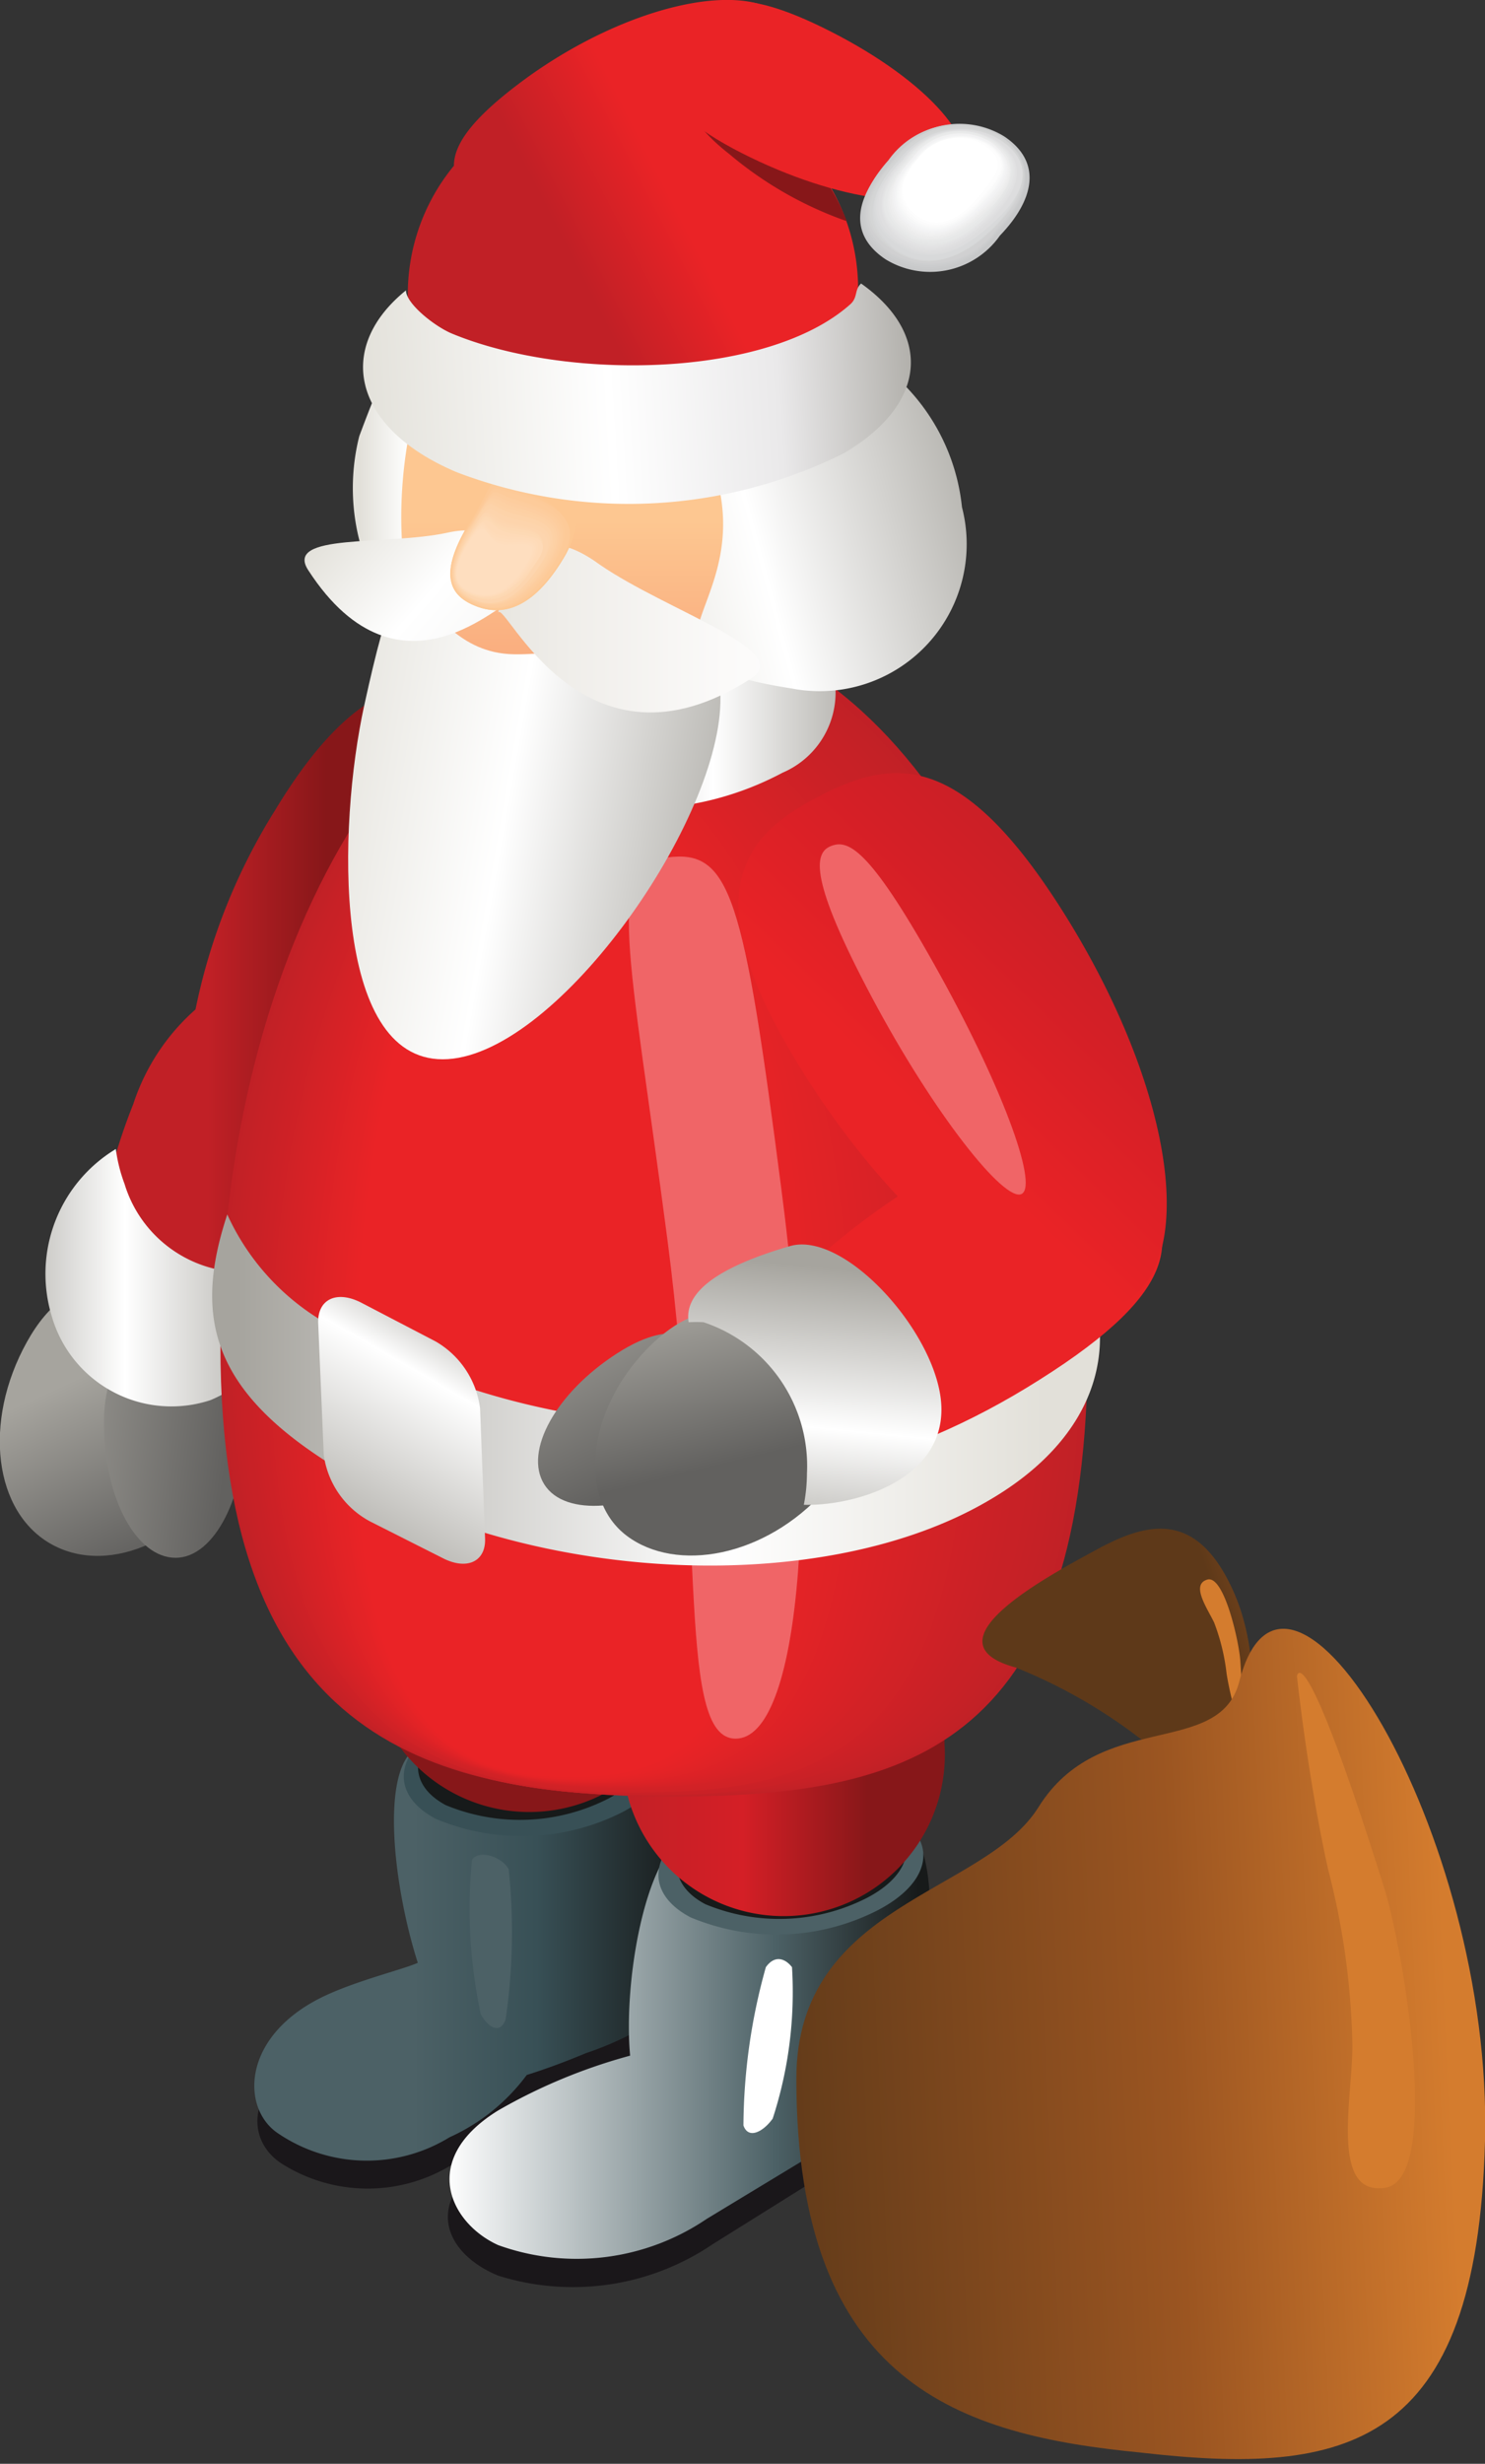 <svg xmlns="http://www.w3.org/2000/svg" xmlns:xlink="http://www.w3.org/1999/xlink" viewBox="0 0 23.85 39.54"><rect x="0" y="0" width="23.85" height="39.54" fill="#333333" stroke="none"/><defs><style>.cls-1{fill:url(#linear-gradient);}.cls-2{fill:url(#linear-gradient-2);}.cls-3{fill:url(#linear-gradient-3);}.cls-4{fill:url(#Neues_Verlaufsfeld_11);}.cls-5{fill:#1a171a;}.cls-6{fill:url(#linear-gradient-4);}.cls-7{fill:url(#linear-gradient-5);}.cls-8{fill:#385056;}.cls-9{fill:#171a1a;}.cls-10{fill:#4c6166;}.cls-11{fill:#fff;}.cls-12{fill:#871719;}.cls-13{fill:url(#linear-gradient-6);}.cls-14{fill:#c12026;}.cls-15{fill:#c22126;}.cls-16{fill:#c32126;}.cls-17{fill:#c42126;}.cls-18{fill:#c52126;}.cls-19{fill:#c62126;}.cls-20{fill:#c72126;}.cls-21{fill:#c82126;}.cls-22{fill:#c92126;}.cls-23{fill:#ca2126;}.cls-24{fill:#cb2126;}.cls-25{fill:#cc2126;}.cls-26{fill:#cd2126;}.cls-27{fill:#ce2126;}.cls-28{fill:#cf2126;}.cls-29{fill:#d02226;}.cls-30{fill:#d12226;}.cls-31{fill:#d22226;}.cls-32{fill:#d32226;}.cls-33{fill:#d42226;}.cls-34{fill:#d52226;}.cls-35{fill:#d62226;}.cls-36{fill:#d72226;}.cls-37{fill:#d82226;}.cls-38{fill:#d92226;}.cls-39{fill:#da2226;}.cls-40{fill:#db2226;}.cls-41{fill:#dc2226;}.cls-42{fill:#dd2226;}.cls-43{fill:#de2226;}.cls-44{fill:#df2326;}.cls-45{fill:#e02326;}.cls-46{fill:#e12326;}.cls-47{fill:#e22326;}.cls-48{fill:#e32326;}.cls-49{fill:#e42326;}.cls-50{fill:#e52326;}.cls-51{fill:#e62326;}.cls-52{fill:#e72326;}.cls-53{fill:#e82326;}.cls-54{fill:#e92326;}.cls-55{fill:#ea2326;}.cls-56{fill:none;}.cls-57{fill:#f06567;}.cls-58{fill:url(#Neues_Verlaufsfeld_14);}.cls-59{fill:url(#Neues_Verlaufsfeld_11-2);}.cls-60{fill:url(#linear-gradient-7);}.cls-61{fill:url(#linear-gradient-8);}.cls-62{fill:url(#linear-gradient-9);}.cls-63{fill:url(#Neues_Verlaufsfeld_11-3);}.cls-64{fill:url(#linear-gradient-10);}.cls-65{fill:url(#linear-gradient-11);}.cls-66{fill:url(#Neues_Verlaufsfeld_14-2);}.cls-67{fill:url(#linear-gradient-12);}.cls-68{fill:url(#linear-gradient-13);}.cls-69{fill:url(#linear-gradient-14);}.cls-70{fill:#fdc791;}.cls-71{fill:#fdc893;}.cls-72{fill:#fdc996;}.cls-73{fill:#fdca98;}.cls-74{fill:#fdcb9a;}.cls-75{fill:#fdcc9c;}.cls-76{fill:#fdcd9e;}.cls-77{fill:#fdcea1;}.cls-78{fill:#fdd0a3;}.cls-79{fill:#fdd1a5;}.cls-80{fill:#fdd2a7;}.cls-81{fill:#fdd3a9;}.cls-82{fill:#fdd4ac;}.cls-83{fill:#fdd5ae;}.cls-84{fill:#fdd6b0;}.cls-85{fill:#fdd8b2;}.cls-86{fill:#fdd9b4;}.cls-87{fill:#fedab7;}.cls-88{fill:#fedbb9;}.cls-89{fill:#fedcbb;}.cls-90{fill:#feddbd;}.cls-91{fill:#fedebf;}.cls-92{fill:url(#linear-gradient-15);}.cls-93{fill:url(#linear-gradient-16);}.cls-94{fill:url(#linear-gradient-17);}.cls-95{fill:#c7c8c9;}.cls-96{fill:#c9cacb;}.cls-97{fill:#cbcccd;}.cls-98{fill:#cdcecf;}.cls-99{fill:#d0d0d1;}.cls-100{fill:#d2d3d3;}.cls-101{fill:#d4d5d5;}.cls-102{fill:#d6d7d8;}.cls-103{fill:#d8d9da;}.cls-104{fill:#dadbdc;}.cls-105{fill:#ddddde;}.cls-106{fill:#dfdfe0;}.cls-107{fill:#e1e1e2;}.cls-108{fill:#e3e3e4;}.cls-109{fill:#e5e6e6;}.cls-110{fill:#e7e8e8;}.cls-111{fill:#e9eaea;}.cls-112{fill:#ececec;}.cls-113{fill:#eee;}.cls-114{fill:#f0f0f0;}.cls-115{fill:#f2f2f3;}.cls-116{fill:#f4f4f5;}.cls-117{fill:#f6f7f7;}.cls-118{fill:#f9f9f9;}.cls-119{fill:#fbfbfb;}.cls-120{fill:#fdfdfd;}.cls-121{fill:url(#linear-gradient-18);}.cls-122{fill:#d47c2e;}.cls-123{fill:url(#linear-gradient-19);}</style><linearGradient id="linear-gradient" x1="27.69" y1="48.89" x2="34.08" y2="48.89" gradientTransform="translate(-26.25 -29.77) scale(0.96 0.95)" gradientUnits="userSpaceOnUse"><stop offset="0.49" stop-color="#c12026"/><stop offset="0.8" stop-color="#871719"/></linearGradient><linearGradient id="linear-gradient-2" x1="-332.9" y1="230.7" x2="-328.25" y2="235.35" gradientTransform="matrix(-0.35, 0.94, 0.94, 0.35, -331.49, 251.62)" gradientUnits="userSpaceOnUse"><stop offset="0.33" stop-color="#a6a49e"/><stop offset="0.78" stop-color="#62615f"/></linearGradient><linearGradient id="linear-gradient-3" x1="-210.69" y1="434.59" x2="-207.63" y2="437.65" gradientTransform="matrix(0.62, 0.66, 0.78, -0.53, -208.69, 391.4)" gradientUnits="userSpaceOnUse"><stop offset="0.16" stop-color="#a6a49e"/><stop offset="0.96" stop-color="#62615f"/></linearGradient><linearGradient id="Neues_Verlaufsfeld_11" x1="-67.54" y1="4.4" x2="-73.59" y2="4.4" gradientTransform="matrix(-1, 0, 0, 1, -67.89, 16.12)" gradientUnits="userSpaceOnUse"><stop offset="0.01" stop-color="#a6a49e"/><stop offset="0.39" stop-color="#fff"/><stop offset="0.83" stop-color="#a6a49e"/></linearGradient><linearGradient id="linear-gradient-4" x1="-3.88" y1="-32.69" x2="0.9" y2="-32.69" gradientTransform="translate(10.18 59.77) scale(0.96 0.88)" gradientUnits="userSpaceOnUse"><stop offset="0.04" stop-color="#4c6166"/><stop offset="0.47" stop-color="#385056"/><stop offset="0.99" stop-color="#171a1a"/></linearGradient><linearGradient id="linear-gradient-5" x1="33.43" y1="47.28" x2="41.43" y2="47.28" gradientTransform="translate(-25.02 -8.98) scale(0.96 0.88)" gradientUnits="userSpaceOnUse"><stop offset="0.01" stop-color="#fff"/><stop offset="0.7" stop-color="#4c6166"/><stop offset="1" stop-color="#171a1a"/></linearGradient><linearGradient id="linear-gradient-6" x1="0.05" y1="-93.39" x2="5.86" y2="-93.39" gradientTransform="translate(9.76 94.92) scale(0.96 0.71)" gradientUnits="userSpaceOnUse"><stop offset="0" stop-color="#c12026"/><stop offset="0.38" stop-color="#d41f26"/><stop offset="0.74" stop-color="#871719"/></linearGradient><linearGradient id="Neues_Verlaufsfeld_14" x1="-238.2" y1="-12.11" x2="-223.82" y2="-12.11" gradientTransform="matrix(-0.99, 0, 0, 1, -217.77, 34.42)" gradientUnits="userSpaceOnUse"><stop offset="0.09" stop-color="#e2e0d9"/><stop offset="0.45" stop-color="#fff"/><stop offset="1" stop-color="#a6a49e"/></linearGradient><linearGradient id="Neues_Verlaufsfeld_11-2" x1="-256.54" y1="-45.04" x2="-248.16" y2="-45.04" gradientTransform="matrix(-0.83, 0, 0, 0.9, -198.76, 52.07)" xlink:href="#Neues_Verlaufsfeld_11"/><linearGradient id="linear-gradient-7" x1="-329.38" y1="119.13" x2="-323.56" y2="119.13" gradientTransform="matrix(-0.73, 0.7, 0.78, 0.75, -315.3, 154.32)" gradientUnits="userSpaceOnUse"><stop offset="0" stop-color="#c12026"/><stop offset="0.48" stop-color="#d41f26"/><stop offset="0.97" stop-color="#ea2326"/></linearGradient><linearGradient id="linear-gradient-8" x1="-359.08" y1="245.99" x2="-356.03" y2="249.04" gradientTransform="matrix(-0.23, 0.88, 0.86, 0.38, -284.84, 242.26)" xlink:href="#linear-gradient-3"/><linearGradient id="linear-gradient-9" x1="-339.76" y1="159.87" x2="-335.11" y2="164.53" gradientTransform="matrix(-0.54, 0.8, 0.83, 0.47, -306.96, 215.89)" xlink:href="#linear-gradient-2"/><linearGradient id="Neues_Verlaufsfeld_11-3" x1="183.61" y1="235.02" x2="188.06" y2="239.47" gradientTransform="matrix(0.5, -0.61, -0.61, -0.72, 65.3, 306.48)" xlink:href="#Neues_Verlaufsfeld_11"/><linearGradient id="linear-gradient-10" x1="28.41" y1="51.62" x2="33.69" y2="51.62" gradientTransform="translate(-22.63 -43.7)" gradientUnits="userSpaceOnUse"><stop offset="0" stop-color="#e2e0d9"/><stop offset="0.15" stop-color="#fff"/><stop offset="0.32" stop-color="#e2e0d9"/></linearGradient><linearGradient id="linear-gradient-11" x1="32.45" y1="46.42" x2="32.45" y2="56.67" gradientTransform="translate(-22.63 -43.7)" gradientUnits="userSpaceOnUse"><stop offset="0.55" stop-color="#fdc791"/><stop offset="0.78" stop-color="#f9ab7d"/></linearGradient><linearGradient id="Neues_Verlaufsfeld_14-2" x1="31.92" y1="52.26" x2="39.58" y2="50.2" gradientTransform="translate(-23.31 -43.01)" xlink:href="#Neues_Verlaufsfeld_14"/><linearGradient id="linear-gradient-12" x1="27.06" y1="53.22" x2="34.68" y2="54.56" gradientTransform="translate(-22.43 -40.43)" gradientUnits="userSpaceOnUse"><stop offset="0" stop-color="#e2e0d9"/><stop offset="0.45" stop-color="#fff"/><stop offset="1" stop-color="#a6a49e"/></linearGradient><linearGradient id="linear-gradient-13" x1="29.75" y1="53.79" x2="36.29" y2="53.79" gradientTransform="translate(-22.63 -43.7)" gradientUnits="userSpaceOnUse"><stop offset="0" stop-color="#e2e0d9"/><stop offset="0.29" stop-color="#efede9"/><stop offset="0.69" stop-color="#fbfaf9"/><stop offset="1" stop-color="#fff"/></linearGradient><linearGradient id="linear-gradient-14" x1="-147.07" y1="-52.21" x2="-140.29" y2="-52.21" gradientTransform="matrix(0.97, 0.39, -0.7, 0.8, 110.62, 108.34)" gradientUnits="userSpaceOnUse"><stop offset="0" stop-color="#e2e0d9"/><stop offset="0.3" stop-color="#fff"/><stop offset="1" stop-color="#e5e4e2"/></linearGradient><linearGradient id="linear-gradient-15" x1="-303.12" y1="3.62" x2="-296.82" y2="3.62" gradientTransform="matrix(-0.95, 0.37, 0.4, 0.78, -275.67, 113.11)" gradientUnits="userSpaceOnUse"><stop offset="0.37" stop-color="#ea2326"/><stop offset="0.66" stop-color="#c12026"/></linearGradient><linearGradient id="linear-gradient-16" x1="35" y1="60.8" x2="46.12" y2="60.8" gradientTransform="matrix(1.02, -0.06, 0.06, 1.03, -34.67, -53.87)" gradientUnits="userSpaceOnUse"><stop offset="0.09" stop-color="#e2e0d9"/><stop offset="0.45" stop-color="#fff"/><stop offset="0.69" stop-color="#eae9ea"/><stop offset="0.92" stop-color="#a6a49e"/></linearGradient><linearGradient id="linear-gradient-17" x1="27.87" y1="68.75" x2="30.27" y2="64.59" gradientTransform="translate(-22.63 -43.7)" gradientUnits="userSpaceOnUse"><stop offset="0" stop-color="#a6a49e"/><stop offset="0.7" stop-color="#fff"/><stop offset="1" stop-color="#a6a49e"/></linearGradient><linearGradient id="linear-gradient-18" x1="-657.61" y1="-384.37" x2="-652.43" y2="-370.14" gradientTransform="matrix(0.01, 0.3, -0.25, 0.03, -66.04, 233.74)" gradientUnits="userSpaceOnUse"><stop offset="0.23" stop-color="#d47c2e"/><stop offset="0.61" stop-color="#9b5521"/><stop offset="1" stop-color="#5e3919"/></linearGradient><linearGradient id="linear-gradient-19" x1="197.65" y1="-146.4" x2="202.83" y2="-132.17" gradientTransform="matrix(-0.32, -0.95, -0.75, 0.21, -22.41, 251.59)" gradientUnits="userSpaceOnUse"><stop offset="0.07" stop-color="#d47c2e"/><stop offset="0.43" stop-color="#9b5521"/><stop offset="0.99" stop-color="#5e3919"/></linearGradient></defs><title>Asset 1</title><g id="Layer_2" data-name="Layer 2"><g id="Layer_1-2" data-name="Layer 1"><path class="cls-1" d="M8.19,11.41C7.1,10.77,5.92,10.52,4.42,13A9.63,9.63,0,0,0,3.14,16.2a3.45,3.45,0,0,0-1,1.52c-.8,2-.81,4,0,4.47S4.22,21.34,5,19.32c.12-.31.21-.58.28-.83a8.44,8.44,0,0,0,3.08-3.17C9.88,12.86,9.29,12.06,8.19,11.41Z"/><path class="cls-2" d="M3.81,23.41c.71-1.27.12-1.82-.81-2.34s-1.86-.81-2.57.47-.53,2.74.41,3.25S3.1,24.69,3.81,23.41Z"/><path class="cls-3" d="M3.94,22.86c0-1.17-.47-1.32-1.1-1.31s-1.18.16-1.17,1.33S2.19,25,2.82,25,3.94,24,3.94,22.86Z"/><path class="cls-4" d="M1.86,18.44A2.54,2.54,0,0,0,2,19,2,2,0,0,0,4.5,20.33l.28-.14a2.29,2.29,0,0,1-1.4,2.28A2,2,0,0,1,.83,21.12,2.34,2.34,0,0,1,1.86,18.44Z"/><path class="cls-5" d="M7.71,32.11c1.39-.63,2-.41,2.56-.08s.71.66-.68,1.29a9.15,9.15,0,0,1-1.06.4,3.16,3.16,0,0,1-1.24,1,2.58,2.58,0,0,1-2.77,0c-.61-.4-.6-1.34.79-2C5.84,32.46,7.48,32.21,7.71,32.11Z"/><path class="cls-6" d="M10.21,27.52c-.76-.4-2.62.06-3.5.52-.61.32-.4,2.21,0,3.46h0c-.22.1-.92.27-1.45.51-1.39.63-1.4,1.83-.79,2.23a2.54,2.54,0,0,0,2.75.06,3.16,3.16,0,0,0,1.24-1c.32-.1.64-.22.95-.35a5.17,5.17,0,0,0,1.07-.5c.31-.2.53-.94.53-2.74A3.6,3.6,0,0,0,10.21,27.52Z"/><path class="cls-5" d="M13.28,34.87c1.28-.78.84-1.15.16-1.44a2.47,2.47,0,0,0-2.63.38,5.68,5.68,0,0,0-.81.6c-.76.15-1.5-.2-2,.11-1.28.79-.85,1.65,0,2a4,4,0,0,0,3.44-.5Z"/><path class="cls-7" d="M14.31,29.09a5.24,5.24,0,0,0-3.3.37c-.64.33-1,2.31-.89,3.53A8.9,8.9,0,0,0,8,33.87c-1.28.79-.77,1.81,0,2.16a3.72,3.72,0,0,0,3.35-.42l1.9-1.15c.56-.34.79-.6.82-.81C14.87,32.87,15.42,29.44,14.31,29.09Z"/><path class="cls-8" d="M10,29.08a3.58,3.58,0,0,1-3,.11c-.76-.4-.67-1.1.21-1.56a3.6,3.6,0,0,1,3-.11C11,27.92,10.87,28.62,10,29.08Z"/><path class="cls-9" d="M9.76,28.87a3.12,3.12,0,0,1-2.6.1c-.66-.35-.58-1,.19-1.37a3.14,3.14,0,0,1,2.59-.1C10.61,27.85,10.52,28.47,9.76,28.87Z"/><path class="cls-10" d="M7.72,32.32c.11.21.31.34.4.09A9.67,9.67,0,0,0,8.17,30c-.11-.21-.49-.32-.59-.15A8.1,8.1,0,0,0,7.72,32.32Z"/><path class="cls-10" d="M14.09,30.66a3.58,3.58,0,0,1-3,.11c-.76-.4-.67-1.1.21-1.57a3.6,3.6,0,0,1,3-.11C15.07,29.49,15,30.19,14.09,30.66Z"/><path class="cls-11" d="M12.41,34c-.15.21-.39.34-.47.11a9.56,9.56,0,0,1,.36-2.54c.15-.21.32-.13.42,0A6.56,6.56,0,0,1,12.41,34Z"/><path class="cls-9" d="M13.92,30.46a3.1,3.1,0,0,1-2.59.1c-.67-.35-.59-1,.18-1.37a3.16,3.16,0,0,1,2.6-.09C14.77,29.45,14.69,30.06,13.92,30.46Z"/><path class="cls-12" d="M5.91,26.49c0-1.45,1-1.64,2.47-1.64s2.71.19,2.71,1.64a2.59,2.59,0,1,1-5.18,0Z"/><path class="cls-13" d="M10,28c0-1.45,1-1.65,2.47-1.65s2.7.2,2.7,1.65A2.59,2.59,0,1,1,10,28Z"/><path class="cls-14" d="M17.47,21.59c0,6.39-2.79,7.24-6.64,7.24S3.54,28,3.54,21.59,6.66,10,10.51,10,17.47,15.21,17.47,21.59Z"/><path class="cls-15" d="M17.35,21.62c0,6.35-2.76,7.21-6.56,7.21s-7.2-.86-7.2-7.21S6.67,10.1,10.47,10.1,17.35,15.26,17.35,21.62Z"/><path class="cls-16" d="M17.23,21.64c0,6.33-2.73,7.18-6.48,7.18S3.64,28,3.64,21.64s3-11.47,6.79-11.47S17.23,15.31,17.23,21.64Z"/><path class="cls-17" d="M17.11,21.66c0,6.31-2.7,7.15-6.4,7.15s-7-.84-7-7.15,3-11.42,6.71-11.42S17.11,15.35,17.11,21.66Z"/><path class="cls-18" d="M17,21.68c0,6.28-2.65,7.13-6.31,7.13S3.74,28,3.74,21.68s3-11.37,6.62-11.37S17,15.4,17,21.68Z"/><path class="cls-19" d="M16.86,21.7c0,6.26-2.62,7.1-6.23,7.1S3.79,28,3.79,21.7s2.93-11.32,6.54-11.32S16.86,15.45,16.86,21.7Z"/><path class="cls-20" d="M16.74,21.73c0,6.23-2.59,7.06-6.15,7.06S3.85,28,3.85,21.73s2.88-11.28,6.44-11.28S16.74,15.5,16.74,21.73Z"/><path class="cls-21" d="M16.62,21.75c0,6.2-2.56,7-6.07,7S3.9,28,3.9,21.75s2.84-11.23,6.36-11.23S16.62,15.55,16.62,21.75Z"/><path class="cls-21" d="M16.49,21.77c0,6.18-2.51,7-6,7S4,28,4,21.77s2.81-11.18,6.27-11.18S16.49,15.59,16.49,21.77Z"/><path class="cls-22" d="M16.37,21.79c0,6.15-2.48,7-5.9,7S4,27.94,4,21.79s2.77-11.14,6.19-11.14S16.37,15.64,16.37,21.79Z"/><path class="cls-23" d="M16.25,21.81c0,6.13-2.45,7-5.82,7s-6.38-.82-6.38-7,2.73-11.09,6.1-11.09S16.25,15.69,16.25,21.81Z"/><path class="cls-24" d="M16.13,21.84c0,6.1-2.42,6.92-5.74,6.92S4.1,27.94,4.1,21.84s2.69-11,6-11S16.13,15.74,16.13,21.84Z"/><path class="cls-25" d="M16,21.86c0,6.07-2.38,6.89-5.66,6.89s-6.2-.82-6.2-6.89,2.66-11,5.93-11S16,15.78,16,21.86Z"/><path class="cls-26" d="M15.88,21.88c0,6.05-2.34,6.86-5.57,6.86S4.2,27.93,4.2,21.88,6.82,10.93,10,10.93,15.88,15.83,15.88,21.88Z"/><path class="cls-27" d="M15.76,21.9c0,6-2.31,6.84-5.48,6.84s-6-.81-6-6.84S6.83,11,10,11,15.76,15.88,15.76,21.9Z"/><path class="cls-28" d="M15.64,21.92c0,6-2.27,6.81-5.4,6.81s-5.93-.81-5.93-6.81S6.84,11.07,10,11.07,15.64,15.93,15.64,21.92Z"/><path class="cls-29" d="M15.52,22c0,6-2.24,6.77-5.32,6.77S4.36,27.92,4.36,22s2.5-10.82,5.58-10.82S15.52,16,15.52,22Z"/><path class="cls-30" d="M15.39,22c0,5.94-2.2,6.74-5.23,6.74S4.41,27.91,4.41,22,6.87,11.2,9.9,11.2,15.39,16,15.39,22Z"/><path class="cls-31" d="M15.27,22c0,5.92-2.17,6.72-5.15,6.72S4.46,27.91,4.46,22,6.88,11.27,9.87,11.27,15.27,16.07,15.27,22Z"/><path class="cls-32" d="M15.15,22c0,5.9-2.13,6.69-5.07,6.69S4.51,27.91,4.51,22,6.89,11.34,9.83,11.34,15.15,16.12,15.15,22Z"/><path class="cls-33" d="M15,22c0,5.86-2.1,6.65-5,6.65S4.56,27.9,4.56,22,6.91,11.41,9.8,11.41,15,16.17,15,22Z"/><path class="cls-34" d="M14.91,22.06c0,5.84-2.07,6.63-4.91,6.63s-5.39-.79-5.39-6.63S6.92,11.48,9.76,11.48,14.91,16.21,14.91,22.06Z"/><path class="cls-35" d="M14.78,22.08c0,5.82-2,6.6-4.82,6.6s-5.29-.78-5.29-6.6S6.93,11.55,9.72,11.55,14.78,16.26,14.78,22.08Z"/><path class="cls-36" d="M14.66,22.1c0,5.79-2,6.57-4.74,6.57s-5.2-.78-5.2-6.57,2.22-10.49,5-10.49S14.66,16.31,14.66,22.1Z"/><path class="cls-37" d="M14.54,22.12c0,5.77-2,6.54-4.66,6.54s-5.11-.77-5.11-6.54S7,11.68,9.65,11.68,14.54,16.36,14.54,22.12Z"/><path class="cls-38" d="M14.42,22.15c0,5.74-1.93,6.51-4.58,6.51s-5-.77-5-6.51S7,11.75,9.62,11.75,14.42,16.41,14.42,22.15Z"/><path class="cls-39" d="M14.29,22.17c0,5.71-1.89,6.48-4.49,6.48s-4.93-.77-4.93-6.48S7,11.82,9.58,11.82,14.29,16.45,14.29,22.17Z"/><path class="cls-40" d="M14.17,22.19c0,5.69-1.85,6.45-4.41,6.45s-4.84-.76-4.84-6.45S7,11.89,9.55,11.89,14.17,16.5,14.17,22.19Z"/><path class="cls-41" d="M14.05,22.21c0,5.66-1.82,6.43-4.33,6.43S5,27.87,5,22.21,7,12,9.51,12,14.05,16.55,14.05,22.21Z"/><path class="cls-42" d="M13.93,22.23c0,5.64-1.79,6.4-4.25,6.4S5,27.87,5,22.23,7,12,9.48,12,13.93,16.6,13.93,22.23Z"/><path class="cls-43" d="M13.81,22.26c0,5.61-1.76,6.36-4.17,6.36s-4.56-.75-4.56-6.36S7,12.1,9.44,12.1,13.81,16.64,13.81,22.26Z"/><path class="cls-44" d="M13.68,22.28c0,5.58-1.71,6.33-4.08,6.33s-4.47-.75-4.47-6.33S7,12.16,9.41,12.16,13.68,16.69,13.68,22.28Z"/><path class="cls-45" d="M13.56,22.3c0,5.56-1.68,6.31-4,6.31s-4.38-.75-4.38-6.31S7.05,12.23,9.37,12.23,13.56,16.74,13.56,22.3Z"/><path class="cls-46" d="M13.44,22.32c0,5.54-1.65,6.28-3.91,6.28s-4.3-.74-4.3-6.28,1.84-10,4.1-10S13.44,16.79,13.44,22.32Z"/><path class="cls-47" d="M13.32,22.34c0,5.51-1.62,6.25-3.83,6.25s-4.21-.74-4.21-6.25,1.8-10,4-10S13.32,16.84,13.32,22.34Z"/><path class="cls-48" d="M13.19,22.37c0,5.48-1.57,6.22-3.74,6.22s-4.12-.74-4.12-6.22,1.76-9.93,3.93-9.93S13.19,16.88,13.19,22.37Z"/><path class="cls-49" d="M13.07,22.39c0,5.46-1.54,6.19-3.66,6.19s-4-.73-4-6.19,1.72-9.88,3.85-9.88S13.07,16.93,13.07,22.39Z"/><path class="cls-50" d="M13,22.41c0,5.43-1.51,6.16-3.58,6.16s-3.94-.73-3.94-6.16,1.69-9.83,3.76-9.83S13,17,13,22.41Z"/><path class="cls-51" d="M12.83,22.43c0,5.41-1.48,6.13-3.5,6.13s-3.84-.72-3.84-6.13,1.64-9.79,3.67-9.79S12.83,17,12.83,22.43Z"/><path class="cls-52" d="M12.71,22.46c0,5.37-1.44,6.1-3.42,6.1s-3.75-.73-3.75-6.1,1.6-9.75,3.58-9.75S12.71,17.07,12.71,22.46Z"/><path class="cls-53" d="M12.58,22.48c0,5.35-1.4,6.07-3.33,6.07s-3.66-.72-3.66-6.07,1.56-9.7,3.5-9.7S12.58,17.12,12.58,22.48Z"/><path class="cls-54" d="M12.46,22.5c0,5.33-1.37,6-3.25,6s-3.57-.71-3.57-6,1.53-9.65,3.41-9.65S12.46,17.17,12.46,22.5Z"/><path class="cls-55" d="M12.34,22.52c0,5.3-1.33,6-3.17,6s-3.48-.72-3.48-6,1.49-9.6,3.33-9.6S12.34,17.22,12.34,22.52Z"/><path class="cls-56" d="M10.86,20.88l-.35-1.45Z"/><path class="cls-56" d="M10.86,20.88l-.35-1.45Z"/><path class="cls-56" d="M10.86,20.88l-.35-1.45Z"/><path class="cls-57" d="M12.55,19.09c-.61-4.73-.82-5.46-1.83-5.33s-.62,1.41,0,6.14.13,8.11,1.14,8S13.17,23.82,12.55,19.09Z"/><path class="cls-58" d="M5.56,21.4c3.06,1.79,7.68,2,10.32.44a3.76,3.76,0,0,0,1.52-1.53c.63,1.37.15,2.8-1.52,3.77-2.64,1.55-7.26,1.35-10.32-.43-2.2-1.29-2.45-2.52-1.91-4.16A3.85,3.85,0,0,0,5.56,21.4Z"/><path class="cls-59" d="M7.39,9.83a2.51,2.51,0,0,0,.53.39,4.94,4.94,0,0,0,4.65,0c.11-.07.21-.15.3-.22a1.4,1.4,0,0,1-.3,2.4,4.94,4.94,0,0,1-4.65,0C6.69,11.7,6.5,10.6,7.39,9.83Z"/><path class="cls-55" d="M16.7,22.14C19,20.69,18.88,19.87,18.34,19s-1.33-1.42-3.61,0-3.67,3.31-3.13,4.17S14.43,23.58,16.7,22.14Z"/><path class="cls-60" d="M17.19,14.82c-1.68-2.75-2.78-2.68-4-2.06s-2.07,1.53-.39,4.29,4,4.49,5.22,3.87S18.87,17.58,17.19,14.82Z"/><path class="cls-57" d="M15,15.47c-1.06-1.89-1.39-2-1.66-1.89S13,14.12,14,16s2.14,3.31,2.41,3.16S16.07,17.37,15,15.47Z"/><path class="cls-61" d="M11.14,23.63c1-.63.86-1.1.53-1.62s-.78-.92-1.76-.29-1.5,1.57-1.17,2.1S10.15,24.26,11.14,23.63Z"/><path class="cls-62" d="M13.25,23.92c1-1.05.52-1.64-.26-2.27s-1.63-1-2.6,0-1.11,2.41-.32,3S12.28,25,13.25,23.92Z"/><path class="cls-63" d="M12.91,24.15a2.65,2.65,0,0,0,.05-.5,2.43,2.43,0,0,0-1.66-2.43,2,2,0,0,0-.24,0c-.08-.49.49-.89,1.62-1.22.9-.27,2.44,1.47,2.44,2.62S13.71,24.17,12.91,24.15Z"/><path class="cls-64" d="M9.83,4.69C6.68,4.61,6.39,5.35,5.77,7A3.41,3.41,0,0,0,8.1,11.1c1.59.41,1.84-1.21,2.46-2.86S11.52,4.74,9.83,4.69Z"/><path class="cls-65" d="M6.65,6.6c-.53,2.14-.07,4.88,1.8,5.2s4.08-1.32,4.61-3.45-.57-4.13-2.44-4.45A3.28,3.28,0,0,0,6.65,6.6Z"/><path class="cls-66" d="M12.72,11.05c-2.86-.45-.79-1.12-1.15-3.12s-1-2.53.45-2.72a3.27,3.27,0,0,1,3.43,2.93A2.36,2.36,0,0,1,12.72,11.05Z"/><path class="cls-67" d="M5.85,11.32c.8-3.65.64-.85,2.4-.82s3.37-1.22,3.32.78S8.88,17,7.11,17,5.42,13.28,5.85,11.32Z"/><path class="cls-68" d="M8,9.83c.11-.21,1.36,2.8,4.06,1.06.7-.45-1.34-1.08-2.43-1.83C8.19,8,8,9.94,8,9.83Z"/><path class="cls-69" d="M8.15,9.72c0-.21-1.71,1.73-3.2-.57-.39-.6,1.25-.39,2.23-.6C8.51,8.25,8.16,9.82,8.15,9.72Z"/><path class="cls-70" d="M7.52,8.42c-.51.85-.26,1.16.13,1.31s.89.08,1.4-.77a1.47,1.47,0,0,0-.43-2C8.23,6.87,8,7.58,7.52,8.42Z"/><path class="cls-70" d="M7.52,8.42c-.51.85-.26,1.16.13,1.31s.89.08,1.4-.77-.42-1.1-.8-1.25S8,7.58,7.52,8.42Z"/><path class="cls-71" d="M7.52,8.44c-.5.82-.26,1.13.13,1.28S8.53,9.8,9,9s-.4-1.06-.78-1.21S8,7.61,7.52,8.44Z"/><path class="cls-72" d="M7.52,8.45c-.49.81-.25,1.12.12,1.26S8.51,9.78,9,9,8.6,8,8.22,7.81,8,7.64,7.52,8.45Z"/><path class="cls-73" d="M7.52,8.47c-.48.79-.25,1.09.12,1.23S8.49,9.77,9,9s-.38-1-.75-1.12S8,7.67,7.52,8.47Z"/><path class="cls-74" d="M7.52,8.48c-.47.78-.24,1.07.12,1.21s.83.07,1.29-.71S8.56,8,8.2,7.91,8,7.7,7.52,8.48Z"/><path class="cls-75" d="M7.51,8.5c-.45.76-.23,1,.12,1.18s.82.07,1.28-.69-.37-.9-.72-1S8,7.74,7.51,8.5Z"/><path class="cls-76" d="M7.51,8.51c-.44.75-.22,1,.12,1.16s.8.07,1.25-.68-.36-.86-.7-1S8,7.77,7.51,8.51Z"/><path class="cls-77" d="M7.51,8.53c-.44.73-.22,1,.12,1.13s.78.06,1.22-.67-.34-.81-.68-.94S8,7.8,7.51,8.53Z"/><path class="cls-78" d="M7.51,8.54c-.43.71-.22,1,.12,1.11s.76.06,1.19-.65-.33-.77-.66-.9S7.94,7.83,7.51,8.54Z"/><path class="cls-79" d="M7.51,8.56c-.42.69-.21.95.11,1.08S8.37,9.7,8.79,9s-.32-.73-.65-.85S7.93,7.86,7.51,8.56Z"/><path class="cls-80" d="M7.51,8.57c-.41.68-.21.94.11,1.06s.73.06,1.14-.62-.31-.69-.63-.81S7.92,7.89,7.51,8.57Z"/><path class="cls-81" d="M7.51,8.59c-.4.66-.2.91.11,1s.71.06,1.12-.61-.31-.65-.62-.77S7.91,7.92,7.51,8.59Z"/><path class="cls-82" d="M7.51,8.6c-.39.65-.2.89.1,1s.7.05,1.1-.59-.3-.61-.6-.73S7.9,8,7.51,8.6Z"/><path class="cls-83" d="M7.51,8.62c-.38.63-.2.86.1,1s.68.06,1.07-.57-.29-.57-.58-.68S7.89,8,7.51,8.62Z"/><path class="cls-84" d="M7.51,8.63c-.37.62-.19.85.1.95s.66.06,1-.55-.27-.53-.56-.64S7.88,8,7.51,8.63Z"/><path class="cls-85" d="M7.51,8.65c-.37.59-.19.82.1.92s.65.06,1-.54-.26-.49-.54-.59S7.87,8.05,7.51,8.65Z"/><path class="cls-86" d="M7.51,8.66c-.36.58-.18.8.09.9s.64.06,1-.52-.25-.45-.53-.56S7.87,8.08,7.51,8.66Z"/><path class="cls-87" d="M7.51,8.68c-.35.56-.18.77.09.87s.62,0,1-.51-.24-.41-.51-.51S7.86,8.11,7.51,8.68Z"/><path class="cls-88" d="M7.51,8.69c-.34.55-.17.76.09.85s.6.05.94-.5S8.3,8.68,8,8.58,7.85,8.14,7.51,8.69Z"/><path class="cls-89" d="M7.51,8.71c-.33.53-.17.73.08.82s.59.05.92-.48S8.28,8.72,8,8.63,7.84,8.18,7.51,8.71Z"/><path class="cls-90" d="M7.51,8.72c-.32.52-.17.71.08.8s.57.05.89-.47S8.27,8.77,8,8.68,7.83,8.21,7.51,8.72Z"/><path class="cls-91" d="M7.51,8.74c-.31.5-.16.68.08.77s.55.05.86-.45-.2-.25-.44-.34S7.82,8.24,7.51,8.74Z"/><path class="cls-92" d="M6.55,4.78a3.24,3.24,0,0,1,.74-2.12c0-.39.38-.84,1.21-1.44C10.13.06,12-.34,12.63.31c.38.38.28,1-.17,1.71a3.26,3.26,0,0,1,1.32,2.51c.05,1.85-1.73,2.17-3.73,2.24S6.6,6.64,6.55,4.78Z"/><path class="cls-12" d="M11,1.38A3.5,3.5,0,0,1,13.6,3.55a6,6,0,0,1-1.89-1.08C11.11,2,11,1.65,11,1.38Z"/><path class="cls-55" d="M13.35.51c-1.55-.79-2-.5-2.45,0s-.55,1.15,1,1.94,3.12,1,3.52.44S14.9,1.3,13.35.51Z"/><path class="cls-93" d="M6.52,4.66c0,.21.45.57.73.69,1.85.77,5.08.72,6.41-.47.12-.11.06-.23.17-.33,1.13.8,1.08,1.92-.27,2.72a7.75,7.75,0,0,1-6.22.31C5.67,6.88,5.37,5.59,6.52,4.66Z"/><path class="cls-94" d="M7.1,25c.4.21.71.06.69-.32L7.71,22.6A1.45,1.45,0,0,0,7,21.53l-1.19-.62c-.4-.21-.71-.06-.7.32l.09,2.12a1.43,1.43,0,0,0,.75,1.07Z"/><path class="cls-95" d="M14.22,4.16a1.37,1.37,0,0,0,1.84-.38c.52-.54.71-1.16.07-1.59a1.37,1.37,0,0,0-1.84.38C13.77,3.12,13.58,3.73,14.22,4.16Z"/><path class="cls-96" d="M14.24,4.14A1.35,1.35,0,0,0,16,3.76c.52-.54.71-1.14.08-1.57a1.36,1.36,0,0,0-1.81.38C13.79,3.11,13.61,3.71,14.24,4.14Z"/><path class="cls-97" d="M14.26,4.11A1.33,1.33,0,0,0,16,3.73c.51-.53.69-1.11.08-1.53a1.34,1.34,0,0,0-1.78.37C13.82,3.1,13.64,3.69,14.26,4.11Z"/><path class="cls-98" d="M14.28,4.08A1.31,1.31,0,0,0,16,3.71c.51-.52.68-1.09.08-1.5a1.31,1.31,0,0,0-1.75.36C13.85,3.09,13.67,3.67,14.28,4.08Z"/><path class="cls-99" d="M14.3,4.06A1.29,1.29,0,0,0,16,3.68c.5-.51.67-1.06.08-1.47a1.29,1.29,0,0,0-1.72.36C13.87,3.08,13.7,3.65,14.3,4.06Z"/><path class="cls-100" d="M14.32,4c.58.4,1.19.13,1.68-.37s.66-1,.08-1.44a1.26,1.26,0,0,0-1.69.35C13.9,3.07,13.73,3.63,14.32,4Z"/><path class="cls-101" d="M14.34,4c.57.4,1.17.12,1.65-.37s.65-1,.08-1.41a1.26,1.26,0,0,0-1.67.34C13.93,3.06,13.76,3.61,14.34,4Z"/><path class="cls-102" d="M14.36,4c.56.38,1.15.11,1.62-.37s.64-1,.08-1.38a1.23,1.23,0,0,0-1.64.33C14,3.05,13.79,3.59,14.36,4Z"/><path class="cls-103" d="M14.38,4c.55.38,1.13.11,1.59-.37s.63-1,.08-1.35a1.21,1.21,0,0,0-1.61.33C14,3,13.82,3.57,14.38,4Z"/><path class="cls-104" d="M14.4,3.92c.54.38,1.1.1,1.56-.36s.61-1,.07-1.32a1.18,1.18,0,0,0-1.57.32C14,3,13.85,3.55,14.4,3.92Z"/><path class="cls-105" d="M14.42,3.9C15,4.26,15.5,4,16,3.53s.6-.92.07-1.28a1.14,1.14,0,0,0-1.54.31C14,3,13.89,3.53,14.42,3.9Z"/><path class="cls-106" d="M14.44,3.87c.52.36,1.06.08,1.49-.36s.6-.9.08-1.26a1.13,1.13,0,0,0-1.51.31C14.06,3,13.92,3.51,14.44,3.87Z"/><path class="cls-107" d="M14.46,3.84c.51.36,1,.08,1.46-.36s.59-.87.08-1.22a1.12,1.12,0,0,0-1.49.3C14.09,3,14,3.49,14.46,3.84Z"/><path class="cls-108" d="M14.48,3.82c.5.34,1,.07,1.43-.36s.58-.85.08-1.2a1.1,1.1,0,0,0-1.46.3C14.11,3,14,3.47,14.48,3.82Z"/><path class="cls-109" d="M14.5,3.79c.49.34,1,.06,1.4-.36s.57-.82.08-1.16a1.07,1.07,0,0,0-1.43.29C14.14,3,14,3.45,14.5,3.79Z"/><path class="cls-110" d="M14.52,3.76c.48.33,1,.06,1.37-.35s.55-.81.08-1.14a1,1,0,0,0-1.4.29C14.17,3,14,3.43,14.52,3.76Z"/><path class="cls-111" d="M14.54,3.74c.46.32,1,0,1.34-.36s.54-.78.08-1.1a1,1,0,0,0-1.37.27C14.2,3,14.07,3.41,14.54,3.74Z"/><path class="cls-112" d="M14.56,3.71c.45.32.92,0,1.31-.35s.53-.76.08-1.07a1,1,0,0,0-1.34.26C14.22,3,14.1,3.39,14.56,3.71Z"/><path class="cls-113" d="M14.58,3.68c.44.31.9,0,1.28-.35s.52-.73.07-1a1,1,0,0,0-1.31.26C14.25,2.94,14.13,3.38,14.58,3.68Z"/><path class="cls-114" d="M14.6,3.66c.43.3.88,0,1.25-.35s.51-.71.07-1a1,1,0,0,0-1.28.25C14.28,2.93,14.16,3.36,14.6,3.66Z"/><path class="cls-115" d="M14.62,3.63c.42.3.86,0,1.22-.35s.5-.68.07-1a.94.94,0,0,0-1.25.25C14.3,2.92,14.19,3.34,14.62,3.63Z"/><path class="cls-116" d="M14.64,3.61c.41.28.84,0,1.18-.35s.5-.66.08-.95a.91.91,0,0,0-1.22.24C14.33,2.91,14.22,3.32,14.64,3.61Z"/><path class="cls-117" d="M14.66,3.58c.4.28.81,0,1.15-.35s.48-.64.08-.92a.9.9,0,0,0-1.19.24C14.36,2.9,14.25,3.3,14.66,3.58Z"/><path class="cls-118" d="M14.68,3.55c.39.28.79,0,1.12-.34s.47-.62.08-.89a.88.88,0,0,0-1.16.23C14.38,2.89,14.28,3.28,14.68,3.55Z"/><path class="cls-119" d="M14.7,3.53c.38.26.77,0,1.09-.35s.46-.59.08-.86a.87.87,0,0,0-1.14.23C14.41,2.88,14.31,3.26,14.7,3.53Z"/><path class="cls-120" d="M14.72,3.5c.37.26.75,0,1.06-.34s.45-.57.08-.83a.83.83,0,0,0-1.11.22C14.44,2.87,14.34,3.24,14.72,3.5Z"/><path class="cls-11" d="M14.74,3.47c.36.25.72,0,1-.34s.44-.54.08-.79a.8.8,0,0,0-1.08.21C14.46,2.86,14.37,3.22,14.74,3.47Z"/><path class="cls-121" d="M18.31,27.9a8.38,8.38,0,0,0-2-1.14c-1.47-.4.49-1.45,1.3-1.89s1.61-.65,2.2.67.24,3.24-.32,2.53C19.26,27.76,18.78,28.21,18.31,27.9Z"/><path class="cls-122" d="M19.7,26.86a3.33,3.33,0,0,0-.2-.82c-.11-.23-.38-.61-.11-.69s.51,1,.53,1.3c.09,1.31,0,1.11,0,1.11S19.77,27.3,19.7,26.86Z"/><path class="cls-123" d="M16.68,29c-.87,1.4-3.89,1.54-3.89,4.36,0,4.92,2.65,5.72,5.53,6,3.3.38,5.4-.06,5.53-5S20.66,24,19.9,27C19.57,28.22,17.66,27.43,16.68,29Z"/><path class="cls-122" d="M21.33,30a12,12,0,0,1,.39,2.83c0,.86-.36,2.42.53,2.28s.32-3.65,0-4.75c-1.32-4.22-1.42-3.46-1.42-3.46S21,28.51,21.33,30Z"/></g></g></svg>